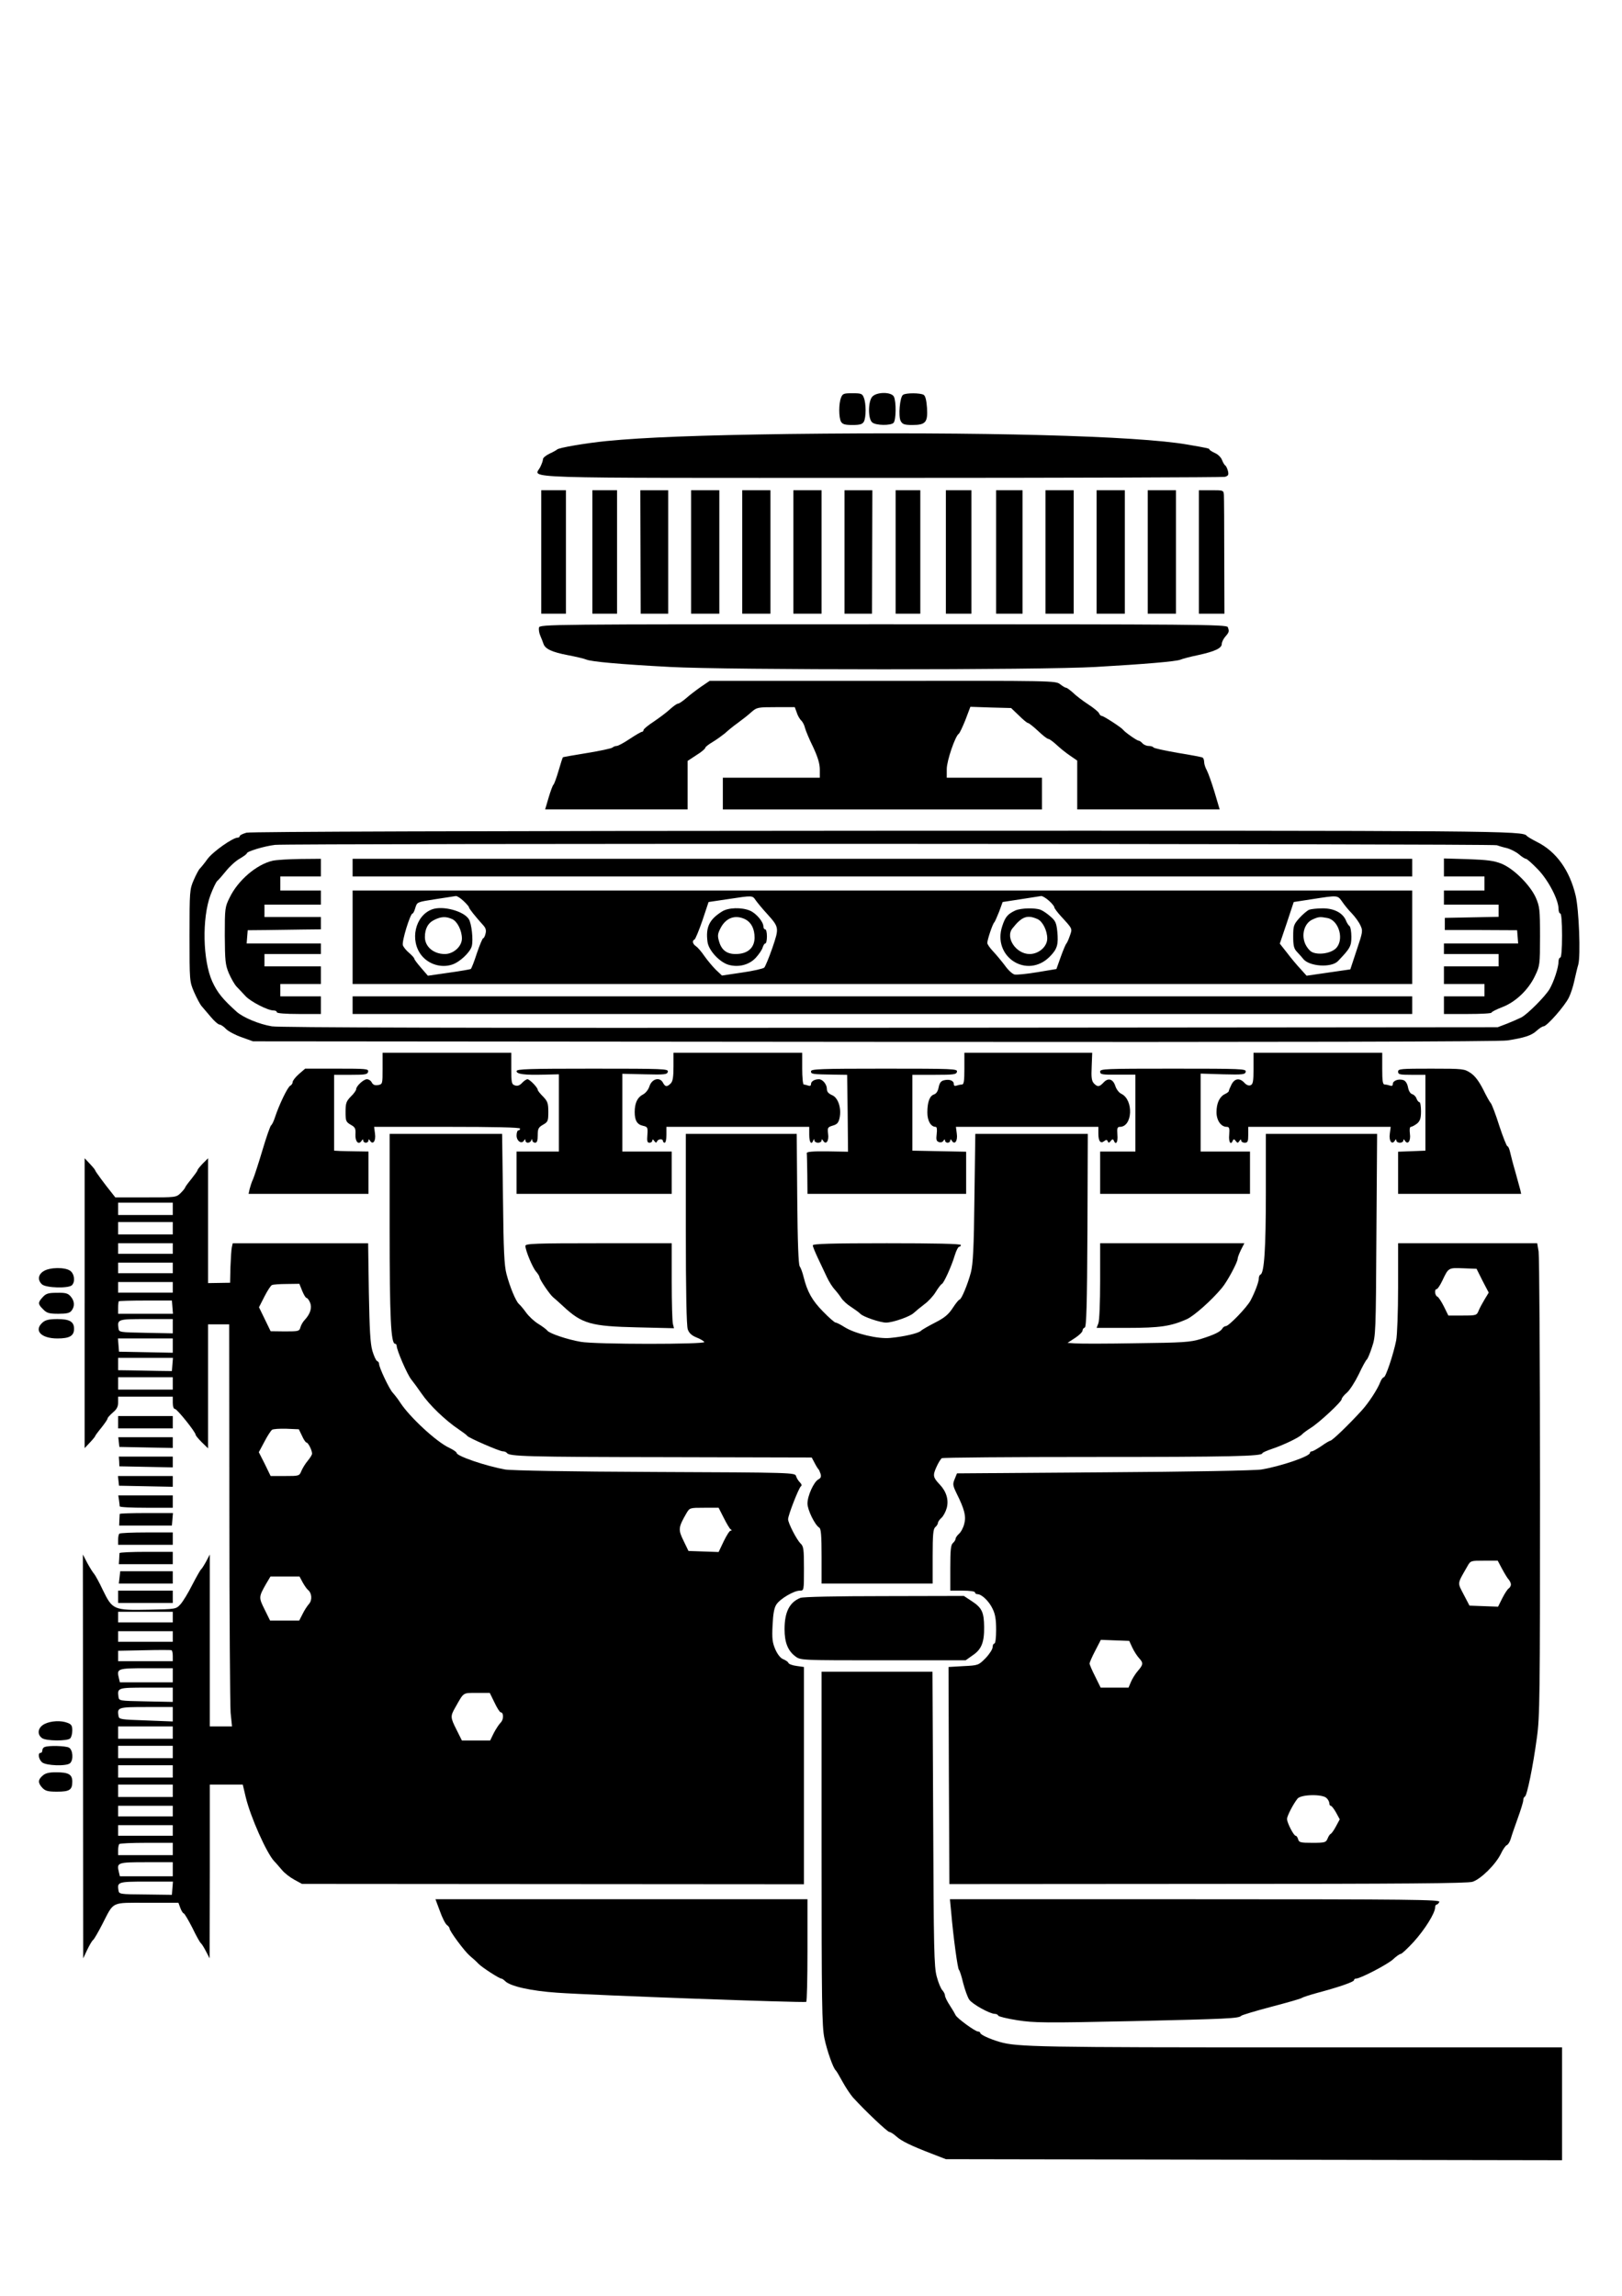 <?xml version="1.0" standalone="no"?>
<!DOCTYPE svg PUBLIC "-//W3C//DTD SVG 20010904//EN"
 "http://www.w3.org/TR/2001/REC-SVG-20010904/DTD/svg10.dtd">
<svg version="1.0" xmlns="http://www.w3.org/2000/svg"
 width="920pt" height="1302pt" viewBox="0 0 920 1302"
 preserveAspectRatio="xMidYMid meet">

<g transform="translate(0,1302) scale(0.1,-0.1)"
fill="#000000" stroke="none">
<path d="M4770 10764 c-13 -33 -13 -110 0 -135 9 -15 22 -19 65 -19 43 0 56 4
65 19 13 25 13 102 0 135 -9 24 -15 26 -65 26 -50 0 -56 -2 -65 -26z"/>
<path d="M4947 10770 c-24 -28 -24 -128 1 -146 21 -17 104 -18 120 -2 15 15
16 122 2 149 -15 28 -99 27 -123 -1z"/>
<path d="M5122 10781 c-18 -11 -28 -122 -13 -149 10 -18 21 -22 66 -22 75 0
88 15 83 97 -3 42 -9 68 -19 74 -18 11 -100 12 -117 0z"/>
<path d="M4475 10559 c-506 -7 -821 -19 -1035 -40 -119 -12 -272 -38 -280 -48
-3 -3 -22 -14 -42 -23 -21 -10 -38 -24 -38 -31 0 -8 -7 -28 -16 -46 -33 -66
-190 -61 1935 -61 1059 0 1936 3 1949 6 19 6 22 11 17 33 -4 14 -10 28 -15 31
-5 3 -13 17 -19 32 -5 14 -23 32 -40 39 -17 8 -31 17 -31 20 0 6 -9 8 -125 28
-287 50 -1165 73 -2260 60z"/>
<path d="M3070 9890 l0 -350 70 0 70 0 0 350 0 350 -70 0 -70 0 0 -350z"/>
<path d="M3360 9890 l0 -350 70 0 70 0 0 350 0 350 -70 0 -70 0 0 -350z"/>
<path d="M3633 9890 l1 -350 78 0 78 0 0 350 0 350 -79 0 -79 0 1 -350z"/>
<path d="M3920 9890 l0 -350 80 0 80 0 0 350 0 350 -80 0 -80 0 0 -350z"/>
<path d="M4210 9890 l0 -350 80 0 80 0 0 350 0 350 -80 0 -80 0 0 -350z"/>
<path d="M4500 9890 l0 -350 80 0 80 0 0 350 0 350 -80 0 -80 0 0 -350z"/>
<path d="M4790 9890 l0 -350 78 0 78 0 1 350 1 350 -79 0 -79 0 0 -350z"/>
<path d="M5080 9890 l0 -350 70 0 70 0 0 350 0 350 -70 0 -70 0 0 -350z"/>
<path d="M5365 9890 l0 -350 73 0 72 0 0 350 0 350 -72 0 -73 0 0 -350z"/>
<path d="M5650 9890 l0 -350 75 0 75 0 0 350 0 350 -75 0 -75 0 0 -350z"/>
<path d="M5930 9890 l0 -350 80 0 80 0 0 350 0 350 -80 0 -80 0 0 -350z"/>
<path d="M6220 9890 l0 -350 80 0 80 0 0 350 0 350 -80 0 -80 0 0 -350z"/>
<path d="M6510 9890 l0 -350 80 0 80 0 0 350 0 350 -80 0 -80 0 0 -350z"/>
<path d="M6800 9890 l0 -350 73 0 72 0 -1 323 c0 177 -1 334 -2 350 -2 27 -3
27 -72 27 l-70 0 0 -350z"/>
<path d="M3057 9461 c-2 -10 1 -32 8 -47 7 -16 15 -37 18 -46 10 -28 48 -46
137 -63 47 -9 94 -20 105 -25 27 -12 191 -27 475 -42 322 -18 2110 -18 2415 0
280 16 454 31 480 41 11 5 56 17 100 26 96 21 135 39 135 64 0 10 9 28 20 41
22 25 23 30 14 54 -6 15 -187 16 -1954 16 -1903 0 -1948 0 -1953 -19z"/>
<path d="M3975 9125 c-27 -19 -65 -48 -84 -65 -19 -16 -39 -30 -45 -30 -7 0
-27 -15 -46 -32 -19 -18 -61 -49 -92 -70 -32 -21 -58 -42 -58 -48 0 -5 -4 -10
-9 -10 -5 0 -36 -18 -69 -40 -33 -22 -66 -40 -74 -40 -8 0 -18 -4 -24 -9 -5
-5 -70 -19 -144 -31 -74 -12 -136 -23 -137 -24 -2 -1 -13 -36 -25 -77 -12 -41
-25 -76 -29 -79 -4 -3 -16 -35 -27 -72 l-20 -68 404 0 404 0 0 138 0 137 50
33 c28 17 50 36 50 41 0 5 19 20 43 34 23 14 53 36 68 48 14 13 46 40 73 59
26 19 62 47 79 63 30 26 36 27 138 27 l107 0 11 -30 c5 -17 17 -38 26 -46 8
-8 18 -27 21 -42 4 -15 24 -64 46 -108 27 -58 38 -95 38 -128 l0 -46 -275 0
-275 0 0 -90 0 -90 905 0 905 0 0 90 0 90 -270 0 -270 0 0 49 c0 47 48 187 68
200 5 3 22 39 38 79 l28 74 116 -4 115 -3 44 -42 c24 -24 47 -43 52 -43 5 0
30 -20 57 -45 26 -25 52 -45 58 -45 6 0 26 -15 45 -32 19 -18 53 -46 77 -62
l42 -29 0 -138 0 -139 404 0 404 0 -29 98 c-16 53 -36 109 -44 124 -8 14 -15
35 -15 46 0 12 -4 23 -9 26 -4 3 -68 15 -142 27 -74 13 -135 26 -137 31 -2 4
-14 8 -27 8 -12 0 -28 7 -35 15 -7 8 -17 15 -22 15 -9 0 -78 48 -88 62 -10 13
-110 78 -120 78 -6 0 -13 7 -16 15 -3 8 -31 31 -62 51 -32 21 -70 50 -86 66
-17 15 -34 28 -39 28 -5 0 -20 9 -34 20 -25 20 -40 20 -1007 19 l-981 0 -50
-34z"/>
<path d="M1398 8298 c-21 -6 -38 -14 -38 -19 0 -5 -6 -9 -12 -9 -28 0 -141
-80 -171 -121 -17 -24 -37 -48 -43 -54 -6 -5 -22 -35 -35 -65 -23 -53 -24 -62
-24 -315 0 -259 0 -260 26 -321 15 -34 34 -70 43 -80 9 -11 32 -38 52 -61 20
-24 42 -43 49 -43 7 0 24 -11 37 -25 14 -14 54 -35 89 -47 l64 -23 3525 -3
c2349 -2 3547 1 3590 8 97 15 137 28 166 55 15 14 33 25 39 25 19 0 121 116
144 164 11 22 25 66 31 96 7 30 16 71 22 90 14 50 4 312 -15 392 -34 143 -110
249 -218 303 -30 15 -56 31 -59 35 -21 29 -129 30 -3662 29 -2331 -1 -3576 -5
-3600 -11z m7092 -71 c8 -3 33 -11 56 -16 22 -6 54 -22 70 -36 16 -14 34 -25
39 -25 6 0 36 -27 68 -60 59 -61 117 -172 117 -224 0 -15 5 -26 10 -26 6 0 10
-48 10 -125 0 -77 -4 -125 -10 -125 -5 0 -10 -10 -10 -22 0 -35 -27 -116 -51
-157 -26 -43 -123 -140 -159 -160 -14 -7 -50 -23 -80 -35 l-55 -21 -3445 -3
c-2422 -2 -3464 1 -3508 8 -73 12 -162 50 -199 82 -80 72 -110 109 -139 172
-54 120 -59 359 -10 491 15 39 32 75 39 80 7 6 29 31 50 57 21 26 55 57 77 69
22 13 40 26 40 30 0 11 100 41 160 48 72 9 6910 7 6930 -2z"/>
<path d="M1546 8139 c-91 -21 -196 -111 -243 -208 -27 -54 -28 -61 -28 -216 1
-144 3 -166 23 -214 13 -30 33 -65 45 -77 12 -12 34 -36 49 -52 29 -32 127
-82 159 -82 11 0 19 -4 19 -10 0 -6 48 -10 125 -10 l125 0 0 50 0 50 -115 0
-115 0 0 35 0 35 115 0 115 0 0 50 0 50 -160 0 -160 0 0 35 0 35 160 0 160 0
0 30 0 30 -211 0 -210 0 3 38 3 37 110 1 c61 1 154 2 208 3 l97 1 0 35 0 35
-160 0 -160 0 0 35 0 35 160 0 160 0 0 40 0 40 -115 0 -115 0 0 40 0 40 115 0
115 0 0 50 0 50 -117 -1 c-65 -1 -135 -5 -157 -10z"/>
<path d="M2000 8100 l0 -50 3005 0 3005 0 0 50 0 50 -3005 0 -3005 0 0 -50z"/>
<path d="M8190 8101 l0 -51 115 0 115 0 0 -40 0 -40 -115 0 -115 0 0 -40 0
-40 155 0 155 0 0 -35 0 -34 -152 -3 -153 -3 0 -34 0 -35 205 0 205 -1 3 -37
3 -38 -210 0 -211 0 0 -30 0 -30 155 0 155 0 0 -35 0 -35 -155 0 -155 0 0 -50
0 -50 115 0 115 0 0 -35 0 -35 -115 0 -115 0 0 -50 0 -50 135 0 c74 0 135 3
135 8 0 4 27 18 61 31 76 29 149 99 186 178 27 56 28 64 28 223 0 153 -2 169
-24 220 -32 71 -125 164 -194 192 -42 17 -80 22 -189 26 l-138 4 0 -51z"/>
<path d="M2000 7705 l0 -265 3005 0 3005 0 0 265 0 265 -3005 0 -3005 0 0
-265z m629 206 c17 -16 31 -32 31 -36 0 -7 35 -51 81 -102 14 -15 18 -29 13
-47 -3 -14 -9 -26 -13 -26 -4 0 -20 -38 -36 -85 -15 -47 -31 -88 -35 -90 -4
-2 -60 -12 -125 -21 l-118 -17 -38 44 c-21 24 -39 48 -39 52 0 5 -13 19 -29
33 -17 14 -33 34 -36 44 -7 21 42 180 55 180 4 0 11 15 16 33 10 32 10 32 114
48 58 9 110 17 116 18 7 0 26 -12 43 -28z m1658 3 c10 -14 38 -48 62 -74 71
-79 71 -80 32 -195 -19 -55 -40 -105 -46 -112 -7 -6 -63 -19 -126 -28 l-114
-17 -35 33 c-19 19 -48 54 -65 78 -16 24 -38 49 -47 55 -19 12 -24 32 -9 38 5
2 25 50 45 108 l35 105 108 16 c145 22 140 22 160 -7z m1662 -1 c17 -15 31
-32 31 -38 0 -5 17 -28 38 -51 67 -73 65 -69 50 -111 -7 -21 -16 -40 -19 -43
-4 -3 -18 -36 -32 -75 l-25 -70 -108 -18 c-60 -10 -119 -16 -130 -13 -12 3
-37 26 -55 52 -19 25 -49 61 -66 79 -18 19 -33 40 -33 48 0 18 31 111 40 117
3 3 15 30 27 60 l20 55 104 16 c57 9 109 17 115 18 7 0 26 -11 43 -26z m1663
-5 c12 -18 37 -49 56 -68 18 -19 40 -49 48 -67 15 -31 14 -37 -21 -141 l-36
-109 -124 -18 -124 -18 -35 39 c-20 21 -54 62 -76 91 l-41 52 40 118 39 118
104 16 c147 23 144 23 170 -13z"/>
<path d="M2450 7863 c-96 -36 -127 -176 -59 -261 41 -51 112 -72 173 -52 44
14 103 70 112 105 9 36 -1 128 -17 153 -29 46 -149 78 -209 55z m115 -55 c29
-13 55 -65 55 -110 0 -45 -48 -88 -97 -88 -64 0 -113 42 -113 96 0 48 18 81
54 98 38 19 66 20 101 4z"/>
<path d="M4095 7851 c-72 -45 -93 -89 -82 -172 6 -48 68 -115 119 -130 57 -16
117 -1 155 40 18 20 36 46 39 59 4 12 10 22 15 22 5 0 9 18 9 40 0 22 -4 40
-10 40 -5 0 -10 7 -10 16 0 27 -41 75 -76 90 -48 20 -123 18 -159 -5z m134
-45 c33 -18 51 -54 51 -104 -1 -58 -40 -92 -108 -92 -49 0 -79 22 -93 70 -10
33 -9 44 8 77 31 60 85 78 142 49z"/>
<path d="M5759 7857 c-43 -20 -57 -36 -74 -88 -59 -176 143 -304 271 -172 41
42 48 67 41 141 -5 49 -11 61 -39 85 -18 16 -43 33 -56 38 -32 12 -111 10
-143 -4z m126 -49 c29 -13 55 -65 55 -110 0 -46 -48 -88 -100 -88 -77 0 -140
94 -97 146 53 67 84 78 142 52z"/>
<path d="M7425 7861 c-11 -5 -36 -26 -55 -47 -32 -36 -35 -44 -35 -104 0 -51
4 -69 20 -86 11 -12 28 -30 37 -42 35 -43 160 -51 197 -12 69 72 76 84 76 138
0 29 -5 56 -10 60 -6 4 -16 19 -22 35 -19 42 -69 67 -133 66 -30 0 -64 -4 -75
-8z m105 -47 c66 -14 96 -126 46 -173 -30 -28 -100 -38 -136 -19 -13 7 -31 30
-39 51 -20 53 0 114 44 133 35 16 42 16 85 8z"/>
<path d="M2000 7320 l0 -50 3005 0 3005 0 0 50 0 50 -3005 0 -3005 0 0 -50z"/>
<path d="M2170 6961 c0 -87 0 -89 -25 -94 -18 -3 -29 1 -36 14 -5 11 -18 19
-28 19 -19 0 -61 -39 -61 -57 0 -6 -13 -25 -30 -41 -26 -27 -30 -38 -30 -87 0
-51 2 -57 29 -73 26 -14 29 -22 27 -55 -2 -41 18 -62 35 -36 6 10 9 10 9 2 0
-7 7 -13 15 -13 8 0 15 6 15 13 0 9 3 8 9 -2 16 -25 34 -1 28 40 l-5 39 414 0
c269 0 414 -3 414 -10 0 -5 -4 -10 -10 -10 -5 0 -10 -13 -10 -29 0 -31 28 -51
42 -29 6 10 8 10 8 1 0 -7 6 -13 14 -13 8 0 17 6 19 13 4 10 6 10 6 0 1 -7 8
-13 16 -13 11 0 15 11 15 43 0 36 4 44 30 59 28 16 30 21 30 73 0 49 -4 60
-30 87 -16 16 -30 33 -30 38 0 13 -46 60 -58 60 -6 0 -20 -9 -31 -21 -13 -14
-26 -19 -40 -14 -19 6 -21 14 -21 96 l0 89 -365 0 -365 0 0 -89z"/>
<path d="M3820 6971 c0 -59 -4 -84 -16 -95 -21 -21 -31 -20 -44 5 -18 33 -62
22 -76 -20 -6 -20 -22 -40 -38 -48 -31 -16 -46 -49 -46 -99 0 -48 14 -71 47
-78 26 -6 28 -9 25 -51 -3 -36 -1 -45 12 -45 9 0 16 6 16 13 0 8 4 7 11 -3 8
-11 12 -12 16 -2 6 14 33 16 33 2 0 -5 5 -10 10 -10 6 0 10 20 10 45 l0 45
405 0 405 0 0 -45 c0 -43 12 -60 23 -32 4 10 6 10 6 0 1 -7 10 -13 21 -13 11
0 20 6 20 13 0 9 3 8 9 -2 16 -25 34 -1 28 39 -4 35 -3 38 26 47 25 7 33 16
39 43 12 55 -8 116 -43 130 -20 9 -29 19 -29 35 0 26 -24 55 -45 55 -25 0 -45
-12 -45 -27 0 -10 -6 -13 -16 -9 -9 3 -20 6 -25 6 -5 0 -9 41 -9 90 l0 90
-365 0 -365 0 0 -79z"/>
<path d="M5470 6960 c0 -71 -3 -90 -14 -90 -8 0 -21 -3 -30 -6 -10 -4 -16 -1
-16 9 0 19 -25 29 -56 21 -17 -4 -25 -15 -30 -40 -4 -21 -13 -36 -26 -40 -25
-8 -38 -43 -38 -103 0 -47 20 -81 47 -81 7 0 9 -15 6 -40 -4 -32 -2 -41 12
-46 10 -4 21 -1 26 7 6 10 9 10 9 2 0 -7 7 -13 15 -13 8 0 15 6 15 13 0 9 3 8
9 -2 16 -25 34 -1 28 40 l-5 39 404 0 404 0 0 -39 c0 -43 13 -59 34 -41 11 8
15 8 19 -2 4 -10 8 -10 17 2 9 11 13 12 17 3 12 -30 25 -10 21 32 -3 38 0 45
14 45 72 0 79 152 9 187 -14 6 -29 26 -35 45 -13 40 -41 48 -67 19 -24 -25
-33 -26 -54 -5 -13 14 -16 33 -13 95 l3 79 -362 0 -363 0 0 -90z"/>
<path d="M7110 6961 c0 -73 -3 -90 -17 -95 -10 -4 -23 1 -35 14 -27 29 -55 25
-73 -10 -8 -16 -15 -33 -15 -36 1 -4 -9 -12 -22 -18 -31 -15 -48 -52 -48 -103
0 -46 25 -83 58 -83 14 0 17 -7 14 -45 -4 -42 9 -62 21 -32 4 9 8 8 16 -3 10
-13 12 -13 21 0 6 10 10 11 10 3 0 -7 9 -13 20 -13 17 0 20 7 20 45 l0 45 404
0 404 0 -5 -39 c-6 -41 12 -65 28 -40 6 10 9 11 9 2 0 -7 9 -13 20 -13 11 0
20 6 20 13 0 9 3 8 9 -2 16 -25 34 -1 28 40 -3 26 -1 39 6 39 7 1 22 9 35 19
17 15 22 30 22 70 0 28 -4 51 -9 51 -5 0 -12 9 -16 19 -3 11 -14 23 -24 26
-12 3 -21 19 -25 40 -4 21 -14 36 -26 40 -27 9 -60 -3 -60 -22 0 -10 -6 -13
-16 -9 -9 3 -22 6 -30 6 -11 0 -14 19 -14 90 l0 90 -365 0 -365 0 0 -89z"/>
<path d="M1695 6929 c-19 -17 -35 -37 -35 -45 0 -7 -6 -17 -14 -21 -15 -8 -63
-108 -86 -178 -7 -22 -17 -43 -22 -46 -5 -3 -27 -66 -49 -140 -22 -74 -46
-147 -53 -164 -8 -16 -16 -42 -20 -57 l-6 -28 340 0 340 0 0 120 0 120 -62 1
c-35 0 -79 2 -98 2 l-35 2 0 215 0 215 95 0 c82 0 95 2 98 18 3 16 -10 17
-177 17 l-180 0 -36 -31z"/>
<path d="M2930 6946 c0 -17 45 -23 156 -20 l84 2 0 -219 0 -219 -120 0 -120 0
0 -120 0 -120 440 0 440 0 0 120 0 120 -140 0 -140 0 0 220 0 221 127 -3 c115
-3 128 -1 131 15 3 16 -22 17 -427 17 -361 0 -431 -2 -431 -14z"/>
<path d="M4600 6945 c0 -16 5 -17 135 -19 l70 -1 3 -218 2 -218 -117 2 c-82 1
-118 -2 -117 -10 1 -6 2 -60 3 -121 l1 -110 450 0 450 0 0 120 0 119 -152 3
-153 3 0 215 0 215 125 0 c111 0 125 2 128 18 3 16 -22 17 -412 17 -363 0
-416 -2 -416 -15z"/>
<path d="M6240 6943 c0 -16 11 -18 100 -17 l100 0 0 -218 0 -218 -100 0 -100
0 0 -120 0 -120 425 0 425 0 0 120 0 120 -140 0 -140 0 0 221 0 221 127 -4
c114 -3 126 -1 129 15 2 16 -23 17 -412 17 -388 0 -414 -1 -414 -17z"/>
<path d="M7930 6943 c0 -16 10 -18 78 -18 l77 0 0 -215 0 -215 -77 -3 -78 -3
0 -119 0 -120 349 0 349 0 -5 23 c-3 12 -16 58 -28 102 -13 44 -26 95 -30 113
-4 17 -10 32 -15 32 -4 0 -25 52 -46 116 -20 64 -42 121 -48 128 -6 6 -26 42
-44 79 -23 45 -46 76 -70 92 -36 24 -41 25 -224 25 -172 0 -188 -1 -188 -17z"/>
<path d="M2210 6058 c0 -510 7 -658 31 -658 5 0 9 -6 9 -12 0 -24 60 -163 83
-191 12 -15 38 -50 57 -78 45 -66 135 -153 214 -206 22 -15 44 -31 47 -36 8
-11 182 -87 201 -87 9 0 19 -4 23 -9 12 -20 113 -23 910 -24 l819 -2 16 -30
c8 -16 18 -32 21 -35 4 -3 9 -15 13 -27 5 -16 2 -25 -12 -32 -26 -14 -62 -93
-62 -137 0 -36 42 -122 67 -137 10 -6 13 -47 13 -162 l0 -155 315 0 315 0 0
154 c0 124 3 156 15 166 8 7 15 18 15 24 0 6 9 19 19 28 11 9 25 35 31 57 12
46 -2 93 -40 133 -38 40 -40 51 -19 98 11 25 25 47 31 51 6 4 389 7 852 7 785
0 966 4 966 21 0 4 26 15 58 26 65 22 152 64 167 81 6 7 28 23 50 37 48 30
175 148 175 163 0 6 13 23 30 37 16 14 46 61 67 104 20 43 41 81 46 84 4 3 18
35 29 70 21 62 22 81 25 637 l4 572 -316 0 -315 0 0 -332 c0 -316 -9 -459 -31
-466 -5 -2 -9 -12 -9 -22 0 -20 -23 -80 -47 -125 -21 -39 -123 -145 -140 -145
-6 0 -16 -6 -20 -14 -11 -18 -45 -35 -122 -59 -59 -18 -99 -21 -366 -24 -165
-3 -320 -3 -345 -1 l-45 3 43 28 c23 15 42 34 42 41 0 8 6 16 13 18 9 4 13
125 15 551 l2 547 -319 0 -319 0 -5 -362 c-3 -285 -8 -376 -20 -423 -18 -68
-54 -155 -65 -155 -4 0 -21 -21 -38 -47 -24 -37 -47 -56 -100 -83 -37 -19 -74
-40 -81 -47 -15 -14 -97 -33 -174 -40 -68 -7 -199 24 -258 61 -22 14 -45 26
-51 26 -6 0 -38 28 -72 63 -62 63 -89 112 -110 196 -6 25 -16 52 -22 60 -7 10
-12 133 -14 383 l-3 368 -315 0 -314 0 0 -539 c0 -356 4 -548 11 -569 7 -21
22 -35 49 -46 21 -8 41 -20 45 -26 9 -14 -621 -14 -701 1 -76 13 -176 47 -189
63 -5 7 -29 25 -52 39 -23 14 -54 43 -69 64 -15 21 -34 43 -41 49 -17 15 -51
96 -70 169 -13 48 -17 136 -20 428 l-5 367 -319 0 -319 0 0 -532z"/>
<path d="M480 5630 l0 -822 30 32 c17 18 30 34 30 37 0 2 16 24 35 47 19 24
35 47 35 52 0 5 14 20 30 34 22 18 30 33 30 57 l0 33 155 0 155 0 0 -35 c0
-21 5 -35 13 -35 12 -1 117 -131 117 -147 0 -4 16 -23 35 -42 l35 -34 0 352 0
351 60 0 60 0 1 -1062 c0 -585 4 -1098 7 -1140 l8 -78 -63 0 -63 0 0 487 0
488 -21 -40 c-12 -22 -25 -42 -29 -45 -4 -3 -26 -42 -50 -88 -23 -46 -53 -95
-67 -110 -25 -27 -26 -27 -178 -30 -199 -4 -207 -1 -261 110 -21 45 -44 86
-50 93 -6 6 -23 33 -38 60 l-26 50 1 -1145 1 -1145 23 49 c13 27 28 52 33 55
5 3 29 44 53 91 67 130 46 120 252 120 l179 0 11 -30 c6 -16 15 -30 19 -30 4
0 26 -37 49 -82 22 -46 44 -85 49 -88 4 -3 17 -23 28 -45 l21 -40 1 493 0 492
93 0 94 0 17 -72 c27 -112 118 -316 161 -362 11 -11 31 -35 45 -51 14 -17 45
-41 69 -54 l44 -24 1424 -1 1423 -1 0 616 0 616 -42 6 c-24 3 -44 11 -46 17
-2 6 -15 15 -29 21 -15 5 -32 26 -45 55 -17 39 -20 62 -16 138 3 65 9 99 22
118 21 32 99 78 132 78 24 0 24 0 24 125 0 109 -2 126 -19 142 -22 21 -71 116
-71 138 0 23 61 179 73 187 6 4 4 12 -6 22 -9 9 -19 25 -22 36 -6 19 -19 20
-798 23 -485 2 -815 8 -852 14 -107 19 -275 76 -275 94 0 5 -19 18 -42 29 -72
33 -224 174 -277 255 -14 22 -34 47 -43 57 -19 19 -78 143 -78 164 0 7 -5 14
-11 16 -6 2 -18 28 -27 58 -12 42 -16 119 -20 333 l-4 277 -384 0 -384 0 -5
-22 c-3 -13 -6 -63 -8 -113 l-2 -89 -62 -1 -63 -1 0 354 0 354 -30 -30 c-16
-17 -30 -34 -30 -38 0 -4 -16 -26 -35 -50 -19 -23 -35 -45 -35 -48 0 -3 -11
-17 -25 -31 -26 -25 -27 -25 -198 -25 l-173 0 -22 28 c-35 43 -92 120 -92 125
0 3 -13 19 -30 37 l-30 32 0 -822z m500 535 l0 -35 -155 0 -155 0 0 35 0 35
155 0 155 0 0 -35z m0 -110 l0 -35 -155 0 -155 0 0 35 0 35 155 0 155 0 0 -35z
m0 -115 l0 -30 -155 0 -155 0 0 30 0 30 155 0 155 0 0 -30z m0 -110 l0 -30
-155 0 -155 0 0 30 0 30 155 0 155 0 0 -30z m0 -110 l0 -30 -155 0 -155 0 0
30 0 30 155 0 155 0 0 -30z m734 -20 c9 -22 20 -40 24 -40 5 0 14 -11 20 -25
13 -29 3 -64 -28 -98 -12 -12 -23 -32 -26 -44 -6 -22 -11 -23 -88 -23 l-81 1
-33 68 -33 68 31 61 c17 33 36 63 43 65 6 3 44 6 83 6 l72 1 16 -40z m-736
-92 l3 -38 -155 0 -156 0 0 33 c0 19 2 36 4 38 3 2 71 4 153 4 l148 0 3 -37z
m2 -108 l0 -41 -152 3 c-152 3 -153 3 -156 26 -7 51 -3 52 158 52 l150 0 0
-40z m0 -110 l0 -41 -152 3 -153 3 -3 38 -3 37 155 0 156 0 0 -40z m-2 -107
l-3 -38 -80 1 c-44 1 -113 2 -152 3 l-73 1 0 35 0 35 156 0 155 0 -3 -37z m2
-108 l0 -35 -155 0 -155 0 0 35 0 35 155 0 155 0 0 -35z m733 -297 c9 -21 21
-38 25 -38 10 0 32 -44 32 -63 0 -7 -11 -24 -24 -40 -13 -15 -29 -41 -36 -57
-12 -30 -13 -30 -94 -30 l-81 0 -33 68 -34 67 32 60 c17 33 37 63 43 67 7 5
43 7 82 6 l70 -3 18 -37z m2392 -465 c16 -32 33 -61 39 -65 8 -5 8 -8 0 -8 -6
0 -23 -27 -39 -60 l-29 -61 -85 3 -86 3 -28 58 c-31 63 -30 75 16 155 19 32
19 32 101 32 l82 0 29 -57z m-2389 -365 c10 -18 23 -37 30 -43 23 -18 26 -58
7 -80 -10 -11 -27 -37 -37 -58 l-19 -37 -82 0 -83 0 -31 63 c-34 68 -34 71 8
145 l25 42 83 0 82 0 17 -32z m-736 -198 l0 -30 -155 0 -155 0 0 30 0 30 155
0 155 0 0 -30z m0 -110 l0 -30 -155 0 -155 0 0 30 0 30 155 0 155 0 0 -30z m0
-111 l0 -29 -155 0 -155 0 0 30 0 29 148 3 c81 2 150 2 155 0 4 -2 7 -16 7
-33z m0 -109 l0 -40 -150 0 -150 0 -6 25 c-13 53 -7 55 156 55 l150 0 0 -40z
m0 -110 l0 -41 -152 3 c-152 3 -153 3 -156 26 -7 51 -3 52 158 52 l150 0 0
-40z m1825 -45 c14 -30 30 -55 35 -55 17 0 18 -41 0 -58 -9 -9 -27 -36 -39
-59 l-21 -43 -80 0 -80 0 -30 60 c-36 71 -36 78 -8 127 50 88 41 83 122 83
l74 0 27 -55z m-1825 -66 l0 -41 -152 6 c-146 5 -153 6 -156 26 -8 48 -2 50
158 50 l150 0 0 -41z m0 -104 l0 -35 -155 0 -155 0 0 35 0 35 155 0 155 0 0
-35z m0 -110 l0 -35 -155 0 -155 0 0 35 0 35 155 0 155 0 0 -35z m0 -110 l0
-35 -155 0 -155 0 0 35 0 35 155 0 155 0 0 -35z m0 -110 l0 -35 -155 0 -155 0
0 35 0 35 155 0 155 0 0 -35z m0 -115 l0 -30 -155 0 -155 0 0 30 0 30 155 0
155 0 0 -30z m0 -110 l0 -30 -155 0 -155 0 0 30 0 30 155 0 155 0 0 -30z m0
-105 l0 -35 -155 0 -155 0 0 28 c0 16 3 32 7 35 3 4 73 7 155 7 l148 0 0 -35z
m0 -115 l0 -40 -150 0 -150 0 -6 25 c-13 53 -7 55 156 55 l150 0 0 -40z m-2
-107 l-3 -38 -150 2 c-145 1 -150 2 -153 23 -8 48 -2 50 158 50 l151 0 -3 -37z"/>
<path d="M2980 5955 c0 -25 40 -122 60 -145 11 -13 20 -27 20 -32 0 -13 59
-100 78 -115 8 -6 33 -29 56 -50 107 -100 158 -114 420 -120 l209 -5 -6 23
c-4 13 -7 122 -7 242 l0 217 -415 0 c-357 0 -415 -2 -415 -15z"/>
<path d="M4610 5958 c0 -6 13 -38 29 -72 16 -34 39 -82 51 -108 12 -26 32 -57
44 -70 12 -13 29 -35 38 -49 10 -15 34 -37 55 -50 20 -13 45 -31 54 -40 17
-17 112 -49 145 -49 38 0 135 34 156 54 13 12 40 34 61 50 21 15 50 46 64 69
14 23 30 44 35 46 11 4 55 100 74 164 8 26 19 47 24 47 6 0 10 5 10 10 0 7
-147 10 -420 10 -311 0 -420 -3 -420 -12z"/>
<path d="M6240 5756 c0 -118 -4 -226 -10 -240 l-10 -26 176 0 c183 0 244 9
335 49 42 19 142 108 200 178 31 37 89 146 89 165 0 8 9 30 19 51 l19 37 -409
0 -409 0 0 -214z"/>
<path d="M7930 5720 c0 -137 -5 -273 -11 -302 -16 -79 -59 -208 -70 -208 -5 0
-14 -12 -20 -27 -15 -40 -65 -117 -105 -161 -74 -81 -168 -172 -179 -172 -4 0
-26 -13 -50 -30 -24 -16 -48 -30 -54 -30 -6 0 -11 -4 -11 -9 0 -19 -162 -75
-275 -94 -35 -6 -403 -13 -893 -16 l-834 -6 -13 -32 c-12 -29 -11 -36 10 -80
46 -92 56 -132 44 -175 -5 -21 -19 -47 -30 -56 -10 -9 -19 -22 -19 -28 0 -6
-7 -17 -15 -24 -12 -10 -15 -39 -15 -141 l0 -129 70 0 c40 0 70 -4 70 -10 0
-5 6 -10 14 -10 24 0 66 -40 86 -83 15 -30 20 -61 20 -119 0 -45 -4 -78 -10
-78 -5 0 -10 -9 -10 -21 0 -11 -18 -39 -40 -62 -40 -40 -41 -41 -125 -45 l-85
-5 2 -615 3 -616 1465 1 c1115 0 1474 3 1502 12 47 15 130 97 160 157 12 26
28 49 35 51 7 3 17 19 22 36 5 18 23 70 40 117 17 47 31 92 31 102 0 9 4 18 9
20 12 4 46 170 68 333 17 119 18 235 18 1420 0 710 -4 1311 -8 1338 l-8 47
-395 0 -394 0 0 -250z m479 37 l35 -67 -23 -38 c-12 -20 -28 -49 -34 -64 -11
-27 -13 -28 -92 -28 l-80 0 -25 51 c-14 28 -31 54 -37 56 -15 6 -18 43 -4 43
5 0 19 21 32 48 35 74 34 73 118 70 l76 -3 34 -68z m111 -1634 c14 -26 31 -54
38 -61 6 -7 12 -20 12 -27 0 -8 -6 -18 -12 -22 -7 -4 -24 -30 -37 -56 l-24
-48 -81 3 -81 3 -33 63 c-36 70 -38 57 21 160 18 32 19 32 96 32 l76 0 25 -47z
m-2097 -447 c10 -21 27 -47 38 -59 25 -27 24 -36 -7 -72 -14 -16 -32 -45 -39
-62 l-14 -33 -79 0 -79 0 -31 63 c-18 35 -32 68 -32 74 0 5 14 38 32 72 l32
62 80 -3 81 -3 18 -39z m1101 -852 c9 -8 16 -22 16 -30 0 -8 4 -14 8 -14 5 0
18 -17 30 -38 l21 -39 -21 -39 c-11 -21 -25 -41 -30 -43 -5 -2 -13 -14 -18
-27 -9 -22 -15 -24 -86 -24 -67 0 -76 2 -81 20 -3 11 -9 20 -14 20 -11 0 -49
74 -49 95 0 18 37 88 60 116 21 24 141 26 164 3z"/>
<path d="M248 5812 c-32 -19 -36 -51 -10 -75 23 -21 151 -24 170 -5 20 20 14
65 -10 82 -30 21 -115 20 -150 -2z"/>
<path d="M243 5665 c-29 -31 -29 -40 2 -70 20 -21 34 -25 86 -25 47 0 65 4 75
18 19 24 17 55 -5 80 -15 18 -29 22 -77 21 -49 0 -63 -4 -81 -24z"/>
<path d="M242 5521 c-52 -45 -10 -91 84 -91 69 0 94 15 94 55 0 40 -25 55 -94
55 -47 0 -68 -5 -84 -19z"/>
<path d="M670 4955 l0 -35 155 0 155 0 0 35 0 35 -155 0 -155 0 0 -35z"/>
<path d="M674 4843 l3 -28 152 -3 151 -3 0 31 0 30 -154 0 -155 0 3 -27z"/>
<path d="M676 4733 l1 -28 151 -3 152 -3 0 31 0 30 -153 0 -153 0 2 -27z"/>
<path d="M672 4623 l3 -28 153 -3 152 -3 0 31 0 30 -156 0 -155 0 3 -27z"/>
<path d="M675 4513 c2 -16 4 -31 4 -35 1 -5 69 -8 151 -8 l150 0 0 35 0 35
-154 0 -155 0 4 -27z"/>
<path d="M679 4435 c0 -3 -1 -19 -2 -36 l-1 -30 150 0 149 0 3 35 3 36 -150 0
c-83 0 -151 -2 -152 -5z"/>
<path d="M677 4323 c-4 -3 -7 -19 -7 -35 l0 -28 155 0 155 0 0 35 0 35 -148 0
c-82 0 -152 -3 -155 -7z"/>
<path d="M678 4213 c0 -5 -2 -20 -2 -35 l-2 -28 153 0 153 0 0 35 0 35 -150 0
c-82 0 -151 -3 -152 -7z"/>
<path d="M678 4075 l-4 -35 153 0 153 0 0 35 0 35 -149 0 -149 0 -4 -35z"/>
<path d="M670 3965 l0 -35 155 0 155 0 0 35 0 35 -155 0 -155 0 0 -35z"/>
<path d="M4540 3959 c-62 -25 -90 -80 -90 -178 0 -75 19 -123 63 -155 28 -21
39 -21 496 -21 l468 0 41 29 c49 33 65 73 64 160 -1 83 -12 108 -68 145 l-47
31 -451 -1 c-273 0 -461 -4 -476 -10z"/>
<path d="M4660 2540 c0 -875 2 -1011 16 -1078 15 -72 50 -170 64 -182 4 -3 21
-32 39 -65 18 -33 45 -73 59 -89 69 -76 196 -196 207 -196 6 0 24 -11 39 -25
29 -26 79 -51 201 -98 l80 -31 1748 -3 1747 -3 0 320 0 320 -1499 0 c-1463 0
-1592 2 -1691 31 -55 16 -110 41 -110 51 0 4 -6 8 -13 8 -16 0 -120 76 -127
93 -3 7 -17 31 -32 54 -16 24 -28 49 -28 57 0 8 -7 21 -15 30 -8 8 -23 43 -32
78 -15 56 -17 151 -20 896 l-4 832 -314 0 -315 0 0 -1000z"/>
<path d="M253 3244 c-38 -19 -45 -58 -15 -80 22 -17 144 -18 160 -2 7 7 12 27
12 45 0 27 -5 35 -26 43 -37 15 -95 12 -131 -6z"/>
<path d="M253 3113 c-7 -2 -13 -11 -13 -19 0 -8 -4 -14 -10 -14 -17 0 -11 -36
8 -53 22 -20 141 -24 160 -5 20 20 15 76 -7 88 -20 10 -115 13 -138 3z"/>
<path d="M242 2951 c-27 -23 -28 -41 -2 -69 17 -18 32 -22 83 -22 72 0 87 10
87 57 0 41 -21 53 -93 53 -38 0 -60 -5 -75 -19z"/>
<path d="M2495 2183 c13 -37 31 -73 40 -79 8 -6 15 -15 15 -20 0 -15 84 -128
114 -154 17 -14 39 -34 50 -46 22 -22 118 -84 130 -84 4 0 14 -7 22 -15 30
-29 147 -55 294 -65 214 -15 1399 -58 1413 -52 4 2 7 133 7 293 l0 289 -1055
0 -1055 0 25 -67z"/>
<path d="M5395 2178 c12 -142 37 -323 44 -328 4 -3 15 -36 24 -75 10 -38 25
-81 35 -95 19 -26 115 -79 144 -80 9 0 18 -4 20 -10 2 -5 50 -17 108 -26 96
-15 153 -16 660 -5 526 12 598 15 610 30 3 4 79 27 170 51 91 24 170 46 175
51 6 4 46 17 90 29 124 33 205 62 205 71 0 5 5 9 11 9 25 0 176 79 209 108 19
18 39 32 45 32 6 0 39 31 74 69 63 70 120 161 121 194 0 9 4 17 9 17 5 0 11 7
15 15 5 13 -153 15 -1385 15 l-1391 0 7 -72z"/>
</g>
</svg>

